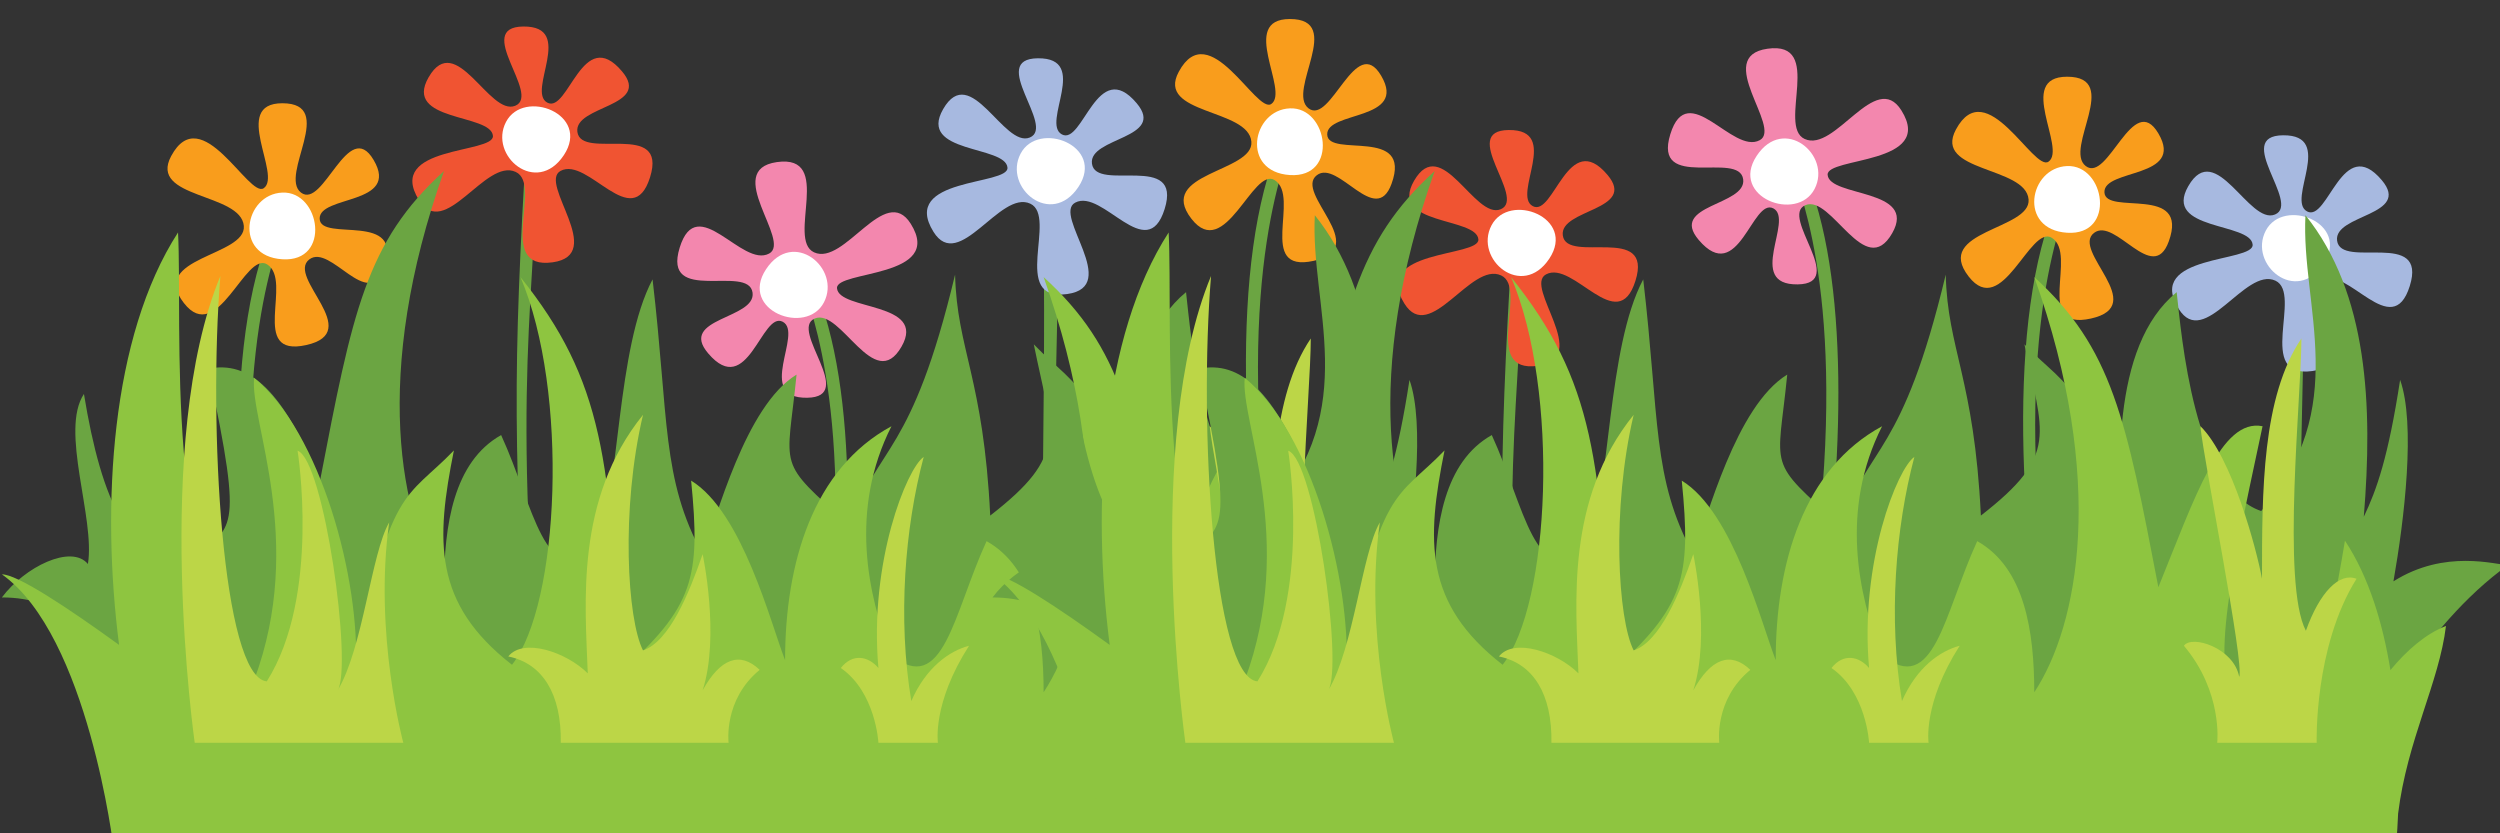 <?xml version="1.0" encoding="utf-8"?>
<!-- Generator: Adobe Illustrator 15.1.0, SVG Export Plug-In . SVG Version: 6.00 Build 0)  -->
<!DOCTYPE svg PUBLIC "-//W3C//DTD SVG 1.1//EN" "http://www.w3.org/Graphics/SVG/1.1/DTD/svg11.dtd">
<svg version="1.1" id="Layer_1" xmlns="http://www.w3.org/2000/svg" xmlns:xlink="http://www.w3.org/1999/xlink" x="0px" y="0px"
	 width="150px" height="50px" viewBox="0 20 150 50" enable-background="new 0 20 150 50" xml:space="preserve">
<rect x="0" y="20" width="150" height="50" fill="#333333" stroke="none"/>
<g>
	<path fill="#6BA542" d="M16.958,64.717C13.094,45.277,16.07,36.35,16.94,33.853c0,0,0-2.298-0.571-0.294
		c-3.085,7.099-2.318,20.104-0.293,31.158H16.958z"/>
	<path fill="#F99D1C" d="M10.27,29.364c1.827-3.401,4.655,2.54,5.551,1.93c1.119-0.762-1.978-5.099,1.119-5.099
		c3.312,0-0.227,4.327,1.12,5.36c1.347,1.031,2.829-4.559,4.36-1.952c1.596,2.715-3.286,2.095-3.24,3.525
		c0.046,1.429,5.119-0.509,3.859,2.954c-0.953,2.622-3.207-1.482-4.479-0.518c-1.407,1.067,3.358,4.354-0.19,5.14
		c-3.469,0.769-0.762-3.859-2.344-4.843c-1.315-0.818-2.969,4.929-4.994,2.319c-2.138-2.758,3.749-2.794,3.598-4.621
		C14.463,31.553,8.888,31.937,10.27,29.364"/>
	<path fill="#FFFFFF" d="M16.94,31.555c-2.287,0.095-2.954,3.812,0,4.002C19.896,35.747,19.228,31.459,16.94,31.555"/>
</g>
<g>
	<path fill="#6BA542" d="M31.807,64.717c-1.021-18.676-1.06-21.738-0.191-36.875c0.571-2.003,0.571,0.294,0.571,0.294
		c0.131,9.541-1.735,14.474,0.534,36.581H31.807z"/>
	<path fill="#F05432" d="M25.135,32.002c-2.037-3.28,4.522-2.767,4.441-3.849c-0.103-1.35-5.405-0.829-3.861-3.513
		c1.652-2.87,3.638,2.355,5.203,1.704c1.566-0.653-2.54-4.726,0.483-4.753c3.15-0.029,0.178,3.893,1.439,4.567
		c1.262,0.672,2.112-4.692,4.485-1.872c1.796,2.133-2.883,2.04-2.683,3.624c0.223,1.751,5.449-0.74,4.36,2.729
		c-1.065,3.39-3.725-1.266-5.367-0.386c-1.364,0.733,2.792,5.032-0.481,5.486c-3.457,0.479-0.55-4.645-2.209-5.422
		C29.124,29.461,26.675,34.483,25.135,32.002"/>
	<path fill="#FFFFFF" d="M30.361,27.315c-1.059,2.029,1.829,4.462,3.468,1.997C35.468,26.846,31.419,25.285,30.361,27.315"/>
</g>
<g>
	<path fill="#6BA542" d="M77.411,59.663c-3.863-19.439-0.887-28.367-0.017-30.864c0,0,0-2.298-0.571-0.294
		c-3.086,7.099-2.318,20.104-0.293,31.158H77.411z"/>
	<path fill="#F99D1C" d="M70.724,24.31c1.827-3.401,4.656,2.54,5.551,1.93c1.118-0.762-1.978-5.099,1.118-5.099
		c3.313,0-0.227,4.327,1.12,5.36c1.347,1.031,2.829-4.559,4.36-1.952c1.596,2.715-3.286,2.095-3.24,3.525
		c0.047,1.429,5.119-0.509,3.859,2.954c-0.953,2.622-3.207-1.482-4.479-0.518c-1.406,1.067,3.358,4.354-0.19,5.14
		c-3.47,0.769-0.763-3.859-2.345-4.843c-1.314-0.818-2.969,4.929-4.993,2.319c-2.138-2.758,3.749-2.794,3.598-4.621
		C74.917,26.5,69.342,26.883,70.724,24.31"/>
	<path fill="#FFFFFF" d="M77.395,26.501c-2.287,0.095-2.954,3.812,0,4.002C80.35,30.693,79.683,26.405,77.395,26.501"/>
</g>
<g>
	<path fill="#6BA542" d="M124.043,63.125c-3.863-19.439-0.887-28.367-0.017-30.864c0,0,0-2.298-0.571-0.294
		c-3.086,7.099-2.318,20.105-0.293,31.158H124.043z"/>
	<path fill="#F99D1C" d="M117.355,27.772c1.827-3.401,4.656,2.54,5.552,1.93c1.118-0.762-1.978-5.099,1.118-5.099
		c3.313,0-0.227,4.327,1.12,5.36c1.347,1.031,2.829-4.559,4.36-1.952c1.596,2.715-3.286,2.095-3.24,3.525
		c0.047,1.429,5.119-0.509,3.859,2.954c-0.953,2.622-3.207-1.482-4.479-0.518c-1.406,1.067,3.358,4.354-0.19,5.14
		c-3.47,0.769-0.763-3.859-2.345-4.843c-1.314-0.818-2.969,4.929-4.993,2.319c-2.138-2.758,3.749-2.794,3.598-4.621
		C121.549,29.962,115.975,30.345,117.355,27.772"/>
	<path fill="#FFFFFF" d="M124.026,29.963c-2.287,0.095-2.954,3.812,0,4.002C126.981,34.155,126.314,29.868,124.026,29.963"/>
</g>
<g>
	<path fill="#6BA542" d="M90.934,70.927c-1.021-18.676-1.061-21.737-0.191-36.875c0.571-2.003,0.571,0.294,0.571,0.294
		c0.132,9.541-1.735,14.474,0.534,36.581H90.934z"/>
	<path fill="#F05432" d="M84.262,38.212c-2.037-3.28,4.521-2.767,4.441-3.849c-0.104-1.35-5.406-0.829-3.861-3.513
		c1.652-2.87,3.638,2.355,5.203,1.704c1.566-0.653-2.54-4.726,0.483-4.753c3.149-0.029,0.178,3.893,1.439,4.567
		c1.262,0.672,2.112-4.692,4.485-1.872c1.796,2.133-2.884,2.04-2.684,3.624c0.223,1.751,5.449-0.74,4.359,2.729
		c-1.064,3.39-3.725-1.266-5.366-0.386c-1.364,0.733,2.792,5.032-0.481,5.486c-3.457,0.479-0.55-4.645-2.209-5.422
		C88.251,35.671,85.802,40.693,84.262,38.212"/>
	<path fill="#FFFFFF" d="M89.488,33.525c-1.059,2.029,1.829,4.462,3.469,1.997C94.596,33.056,90.546,31.495,89.488,33.525"/>
</g>
<g>
	<path fill="#6BA542" d="M48.837,64.717c2.882-17.154,0.207-25.088-0.61-27.433c0,0,0-2.298,0.572-0.294
		c2.767,6.366,2.435,17.616,0.875,27.728L48.837,64.717L48.837,64.717L48.837,64.717z"/>
	<path fill="#F387AE" d="M54.645,33.426c2.052,3.272-4.511,2.789-4.425,3.868c0.108,1.351,5.409,0.807,3.875,3.498
		c-1.639,2.877-3.648-2.339-5.209-1.681c-1.563,0.66,2.561,4.714-0.462,4.754c-3.15,0.044-0.195-3.891-1.459-4.559
		c-1.266-0.668-2.091,4.701-4.478,1.892c-1.806-2.126,2.875-2.053,2.667-3.636c-0.23-1.75-5.446,0.765-4.371-2.709
		c1.05-3.396,3.729,1.247,5.368,0.359c1.362-0.737-2.813-5.018,0.458-5.486c3.454-0.492,0.57,4.641,2.233,5.413
		C50.665,35.985,53.092,30.953,54.645,33.426"/>
	<path fill="#FFFFFF" d="M49.438,38.138c1.05-2.035-1.85-4.453-3.477-1.981C44.333,38.629,48.388,40.171,49.438,38.138"/>
</g>
<g>
	<path fill="#6BA542" d="M108.275,57.914c2.883-17.154,0.207-25.087-0.61-27.432c0,0,0-2.298,0.571-0.294
		c2.768,6.366,2.436,17.615,0.876,27.729h-0.837V57.914L108.275,57.914z"/>
	<path fill="#F387AE" d="M114.083,26.624c2.052,3.272-4.511,2.789-4.425,3.868c0.107,1.351,5.408,0.807,3.875,3.498
		c-1.639,2.877-3.648-2.339-5.21-1.681c-1.563,0.66,2.561,4.714-0.462,4.754c-3.15,0.044-0.195-3.891-1.459-4.559
		c-1.267-0.668-2.092,4.701-4.479,1.892c-1.806-2.126,2.875-2.053,2.668-3.636c-0.23-1.75-5.446,0.765-4.371-2.709
		c1.049-3.396,3.729,1.247,5.367,0.359c1.361-0.737-2.813-5.018,0.458-5.486c3.454-0.492,0.57,4.641,2.233,5.413
		C110.104,29.183,112.531,24.15,114.083,26.624"/>
	<path fill="#FFFFFF" d="M108.876,31.335c1.05-2.035-1.851-4.453-3.478-1.981C103.771,31.827,107.826,33.369,108.876,31.335"/>
</g>
<g>
	<path fill="#6BA542" d="M62.681,64.717c-0.444-10.292,0.255-24.338-0.191-34.207c0.573-2.004,0.573,0.294,0.573,0.294
		c1.079,4.76-0.402,12.187,0.533,33.914L62.681,64.717L62.681,64.717z"/>
	<path fill="#A7B9E0" d="M56.008,33.908c-2.037-3.28,4.523-2.767,4.441-3.848c-0.103-1.351-5.404-0.829-3.86-3.514
		c1.651-2.869,3.637,2.356,5.203,1.703s-2.54-4.724,0.482-4.752c3.151-0.029,0.178,3.893,1.441,4.568
		c1.261,0.672,2.111-4.692,4.485-1.873c1.796,2.133-2.883,2.04-2.683,3.623c0.223,1.751,5.449-0.739,4.36,2.73
		c-1.065,3.389-3.726-1.266-5.367-0.386c-1.364,0.731,2.792,5.032-0.482,5.484c-3.457,0.479-0.55-4.643-2.209-5.422
		C59.999,31.368,57.549,36.39,56.008,33.908"/>
	<path fill="#FFFFFF" d="M61.235,29.221c-1.058,2.03,1.83,4.461,3.469,1.997C66.343,28.751,62.294,27.19,61.235,29.221"/>
</g>
<g>
	<path fill="#6BA542" d="M137.391,69.337c-0.444-10.292,0.255-24.338-0.191-34.207c0.573-2.004,0.573,0.294,0.573,0.294
		c1.079,4.76-0.402,12.187,0.532,33.914L137.391,69.337L137.391,69.337z"/>
	<path fill="#A7B9E0" d="M130.719,38.528c-2.037-3.28,4.522-2.767,4.44-3.848c-0.103-1.351-5.404-0.829-3.86-3.514
		c1.652-2.869,3.637,2.356,5.203,1.703s-2.54-4.724,0.482-4.752c3.151-0.029,0.178,3.893,1.441,4.568
		c1.26,0.672,2.11-4.692,4.484-1.873c1.796,2.133-2.883,2.04-2.684,3.623c0.223,1.751,5.449-0.739,4.36,2.73
		c-1.065,3.389-3.726-1.266-5.367-0.386c-1.364,0.731,2.792,5.032-0.481,5.484c-3.457,0.479-0.551-4.643-2.21-5.422
		C134.709,35.988,132.259,41.01,130.719,38.528"/>
	<path fill="#FFFFFF" d="M135.945,33.841c-1.059,2.03,1.83,4.461,3.469,1.997C141.053,33.371,137.004,31.81,135.945,33.841"/>
</g>
<g>
	<g>
		<path fill="#6BA542" d="M84.169,54.88c0.663-3.765,1.335-9.458,0.4-12.086c-0.708,4.614-1.402,6.59-2.18,8.213
			c0.549-6.654,0.252-13.414-3.5-18.093c-0.285,5.442,2.796,11.596-2.657,17.748c-4.04-1.356-4.784-10.591-5.069-13.133
			c-3.995,3.265-3.533,10.896-3.248,16.34c-1.94-11.105-3.05-10.266-5.887-13.208c1.088,5.415,2.125,6.59-2.615,10.274
			c-0.401-8.238-2-9.967-2.108-14.458c-2.611,10.907-4.601,10.149-6.327,15.033c-4.479-3.99-3.756-3.222-3.184-9.035
			c-3.088,1.89-4.781,8.595-5.637,10.772c-2.476-4.516-2.024-8.154-3.003-16.484c-2.184,4.117-1.939,12.548-3.366,16.177
			c-3.14,2.536-3.723-2.484-5.72-6.836c-2.856,1.601-3.421,5.417-3.426,9.068c-2.651-4.025-4.348-12.7,0-24.911
			c-4.69,4.268-5.491,8.452-7.445,18.606c-2.22-5.46-4.218-7.24-6.707-6.744c2.261,10.531,1.279,9.069-0.752,11.588
			C7.825,54.099,6.09,50.06,5.036,43.637c-1.458,2.204,0.688,7.448,0.239,10.203c-0.994-1.201-3.79,0.165-5.162,2.006
			c7.166,0,7.852,8.722,7.852,8.722h70.617h3.86c0,0,3.422-6.984,8.605-10.666C90.324,53.901,87.28,52.915,84.169,54.88"/>
		<path fill="#8EC540" d="M87.319,57.558c-1.207,0.469-2.338,1.445-3.333,2.647c-0.45-2.755-1.271-5.561-2.728-7.766
			c-1.055,6.424-2.201,11.101-6.115,10.712c-2.032-2.52-1.089-7.046,1.172-17.578c-2.489-0.495-4.033,4.199-6.253,9.659
			c-1.953-10.154-2.754-14.338-7.445-18.606c4.348,12.21,2.651,20.886,0,24.911c-0.004-3.651-0.569-7.468-3.423-9.069
			c-1.998,4.353-2.583,9.372-5.72,6.836c-1.428-3.628-2.517-8.724,0.013-13.73c-4.701,2.537-6.382,8.207-6.382,14.036
			c-0.855-2.178-2.549-8.884-5.637-10.773c0.572,5.815,0.182,7.554-4.297,11.545c-0.482-12.697-0.962-17.539-5.943-23.756
			c2.923,6.883,2.346,19.631-0.508,23.26c-4.739-3.686-4.573-7.445-3.486-12.86c-2.836,2.942-3.946,2.104-5.886,13.209
			c0.285-5.444-2.105-14.3-6.1-17.566c-0.286,2.539,3.124,9.772,0,18.137c-5.453-6.152-4.281-21.416-4.566-26.859
			c-4.037,6.25-4.616,16.382-3.537,24.746c-3.185-2.307-6.116-4.233-7.03-4.233c5.185,3.682,6.708,16.475,6.708,16.475h3.859h73.627
			c0,0,0.087-0.81,0.141-2.114C84.984,64.417,86.923,60.914,87.319,57.558"/>
		<path fill="#BCD647" d="M11.683,64.567c0,0-2.571-18.099,1.541-28.009c-0.736,8.989,0.119,24.066,2.783,24.325
			c3.248-5.139,1.848-13.841,1.848-13.841c1.591,0.546,3.304,12.903,2.408,14.374c1.52-2.535,2.018-8.236,3.088-10.071
			c-0.934,6.641,0.847,13.223,0.847,13.223L11.683,64.567L11.683,64.567z"/>
		<path fill="#BCD647" d="M33.647,64.567c0.046-2.906-1.076-4.759-3.15-5.18c0.894-1.136,3.493-0.261,4.769,1.015
			c-0.147-4.141-0.783-10.44,3.315-15.513c-1.34,5.674-0.948,12.268,0,14.136c1.578-0.532,2.76-3.412,3.577-5.774
			c0,0,1.053,4.906,0,8.169c1.053-1.909,2.236-2.361,3.422-1.229c-2.192,1.8-1.864,4.377-1.864,4.377L33.647,64.567L33.647,64.567z"
			/>
		<path fill="#BCD647" d="M52.705,64.567c0,0-0.154-3.029-2.256-4.486c0.718-0.914,1.661-0.703,2.256,0
			c-0.568-6.358,1.707-11.981,2.717-12.666c-1.128,4.242-1.572,9.689-0.744,14.649c0.878-2.016,2.282-3.008,3.464-3.319
			c-2.223,3.47-1.868,5.822-1.868,5.822H52.705z"/>
		<path fill="#BCD647" d="M73.595,64.567c0,0,0.354-3.029-1.998-5.822c0.472-0.675,2.999,0.134,3.317,1.868
			c0.316-0.801-2.089-12.753-2.333-15.049c1.899,1.851,3.385,7.416,3.7,9.163c0-5.288,0.002-10.922,2.366-14.419
			c0,3.419-1.203,14.736,0.267,17.538c0.828-2.319,2.011-3.521,3.038-3.118c-2.565,4.105-2.389,9.839-2.389,9.839L73.595,64.567
			L73.595,64.567z"/>
	</g>
	<g>
		<path fill="#6BA542" d="M143.607,54.88c0.664-3.765,1.336-9.458,0.4-12.086c-0.707,4.614-1.402,6.59-2.18,8.213
			c0.549-6.654,0.252-13.414-3.5-18.093c-0.285,5.442,2.797,11.596-2.656,17.748c-4.041-1.356-4.785-10.591-5.07-13.133
			c-3.994,3.265-3.533,10.896-3.248,16.34c-1.939-11.105-3.049-10.266-5.887-13.208c1.088,5.415,2.125,6.59-2.614,10.274
			c-0.401-8.238-2.001-9.967-2.108-14.458c-2.611,10.907-4.6,10.149-6.326,15.033c-4.48-3.99-3.756-3.222-3.184-9.035
			c-3.088,1.89-4.781,8.595-5.638,10.772c-2.476-4.516-2.024-8.154-3.003-16.484c-2.184,4.117-1.939,12.548-3.365,16.177
			c-3.141,2.536-3.724-2.484-5.721-6.836c-2.855,1.601-3.421,5.417-3.426,9.068c-2.65-4.025-4.348-12.7,0-24.911
			c-4.689,4.268-5.49,8.452-7.444,18.606c-2.22-5.46-4.218-7.24-6.707-6.744c2.261,10.531,1.279,9.069-0.752,11.588
			c-3.915,0.388-5.649-3.651-6.704-10.074c-1.458,2.204,0.688,7.448,0.239,10.203c-0.994-1.201-3.79,0.165-5.162,2.006
			c7.166,0,7.852,8.722,7.852,8.722h70.617h3.861c0,0,3.422-6.984,8.605-10.666C149.764,53.901,146.719,52.915,143.607,54.88"/>
		<path fill="#8EC540" d="M146.758,57.558c-1.207,0.469-2.338,1.445-3.332,2.647c-0.451-2.755-1.271-5.561-2.729-7.766
			c-1.055,6.424-2.201,11.101-6.115,10.712c-2.031-2.52-1.088-7.046,1.172-17.578c-2.488-0.495-4.033,4.199-6.252,9.659
			c-1.953-10.154-2.754-14.338-7.445-18.606c4.348,12.21,2.65,20.886,0,24.911c-0.004-3.651-0.57-7.468-3.424-9.069
			c-1.998,4.353-2.582,9.372-5.721,6.836c-1.428-3.628-2.516-8.724,0.014-13.73c-4.701,2.537-6.383,8.207-6.383,14.036
			c-0.855-2.178-2.549-8.884-5.637-10.773c0.572,5.815,0.182,7.554-4.297,11.545c-0.482-12.697-0.963-17.539-5.943-23.756
			c2.923,6.883,2.346,19.631-0.508,23.26c-4.739-3.686-4.574-7.445-3.486-12.86c-2.837,2.942-3.946,2.104-5.887,13.209
			c0.285-5.444-2.105-14.3-6.1-17.566c-0.286,2.539,3.123,9.772,0,18.137c-5.453-6.152-4.281-21.416-4.566-26.859
			c-4.037,6.25-4.616,16.382-3.537,24.746c-3.185-2.307-6.116-4.233-7.03-4.233c5.185,3.682,6.708,16.475,6.708,16.475h3.859h73.626
			c0,0,0.088-0.81,0.141-2.114C144.424,64.417,146.361,60.914,146.758,57.558"/>
		<path fill="#BCD647" d="M71.122,64.567c0,0-2.571-18.099,1.541-28.009c-0.736,8.989,0.119,24.066,2.783,24.325
			c3.248-5.139,1.847-13.841,1.847-13.841c1.592,0.546,3.305,12.903,2.408,14.374c1.52-2.535,2.018-8.236,3.088-10.071
			c-0.934,6.641,0.848,13.223,0.848,13.223L71.122,64.567L71.122,64.567z"/>
		<path fill="#BCD647" d="M93.086,64.567c0.047-2.906-1.076-4.759-3.15-5.18c0.895-1.136,3.494-0.261,4.77,1.015
			c-0.148-4.141-0.783-10.44,3.314-15.513c-1.34,5.674-0.947,12.268,0,14.136c1.578-0.532,2.76-3.412,3.577-5.774
			c0,0,1.054,4.906,0,8.169c1.054-1.909,2.235-2.361,3.423-1.229c-2.192,1.8-1.864,4.377-1.864,4.377L93.086,64.567L93.086,64.567z"
			/>
		<path fill="#BCD647" d="M112.145,64.567c0,0-0.154-3.029-2.256-4.486c0.718-0.914,1.66-0.703,2.256,0
			c-0.568-6.358,1.706-11.981,2.717-12.666c-1.128,4.242-1.572,9.689-0.744,14.649c0.879-2.016,2.281-3.008,3.464-3.319
			c-2.223,3.47-1.868,5.822-1.868,5.822H112.145z"/>
		<path fill="#BCD647" d="M133.033,64.567c0,0,0.354-3.029-1.998-5.822c0.473-0.675,3,0.134,3.318,1.868
			c0.316-0.801-2.09-12.753-2.334-15.049c1.9,1.851,3.385,7.416,3.701,9.163c0-5.288,0.002-10.922,2.365-14.419
			c0,3.419-1.203,14.736,0.268,17.538c0.828-2.319,2.01-3.521,3.037-3.118c-2.564,4.105-2.389,9.839-2.389,9.839L133.033,64.567
			L133.033,64.567z"/>
	</g>
</g>
</svg>
